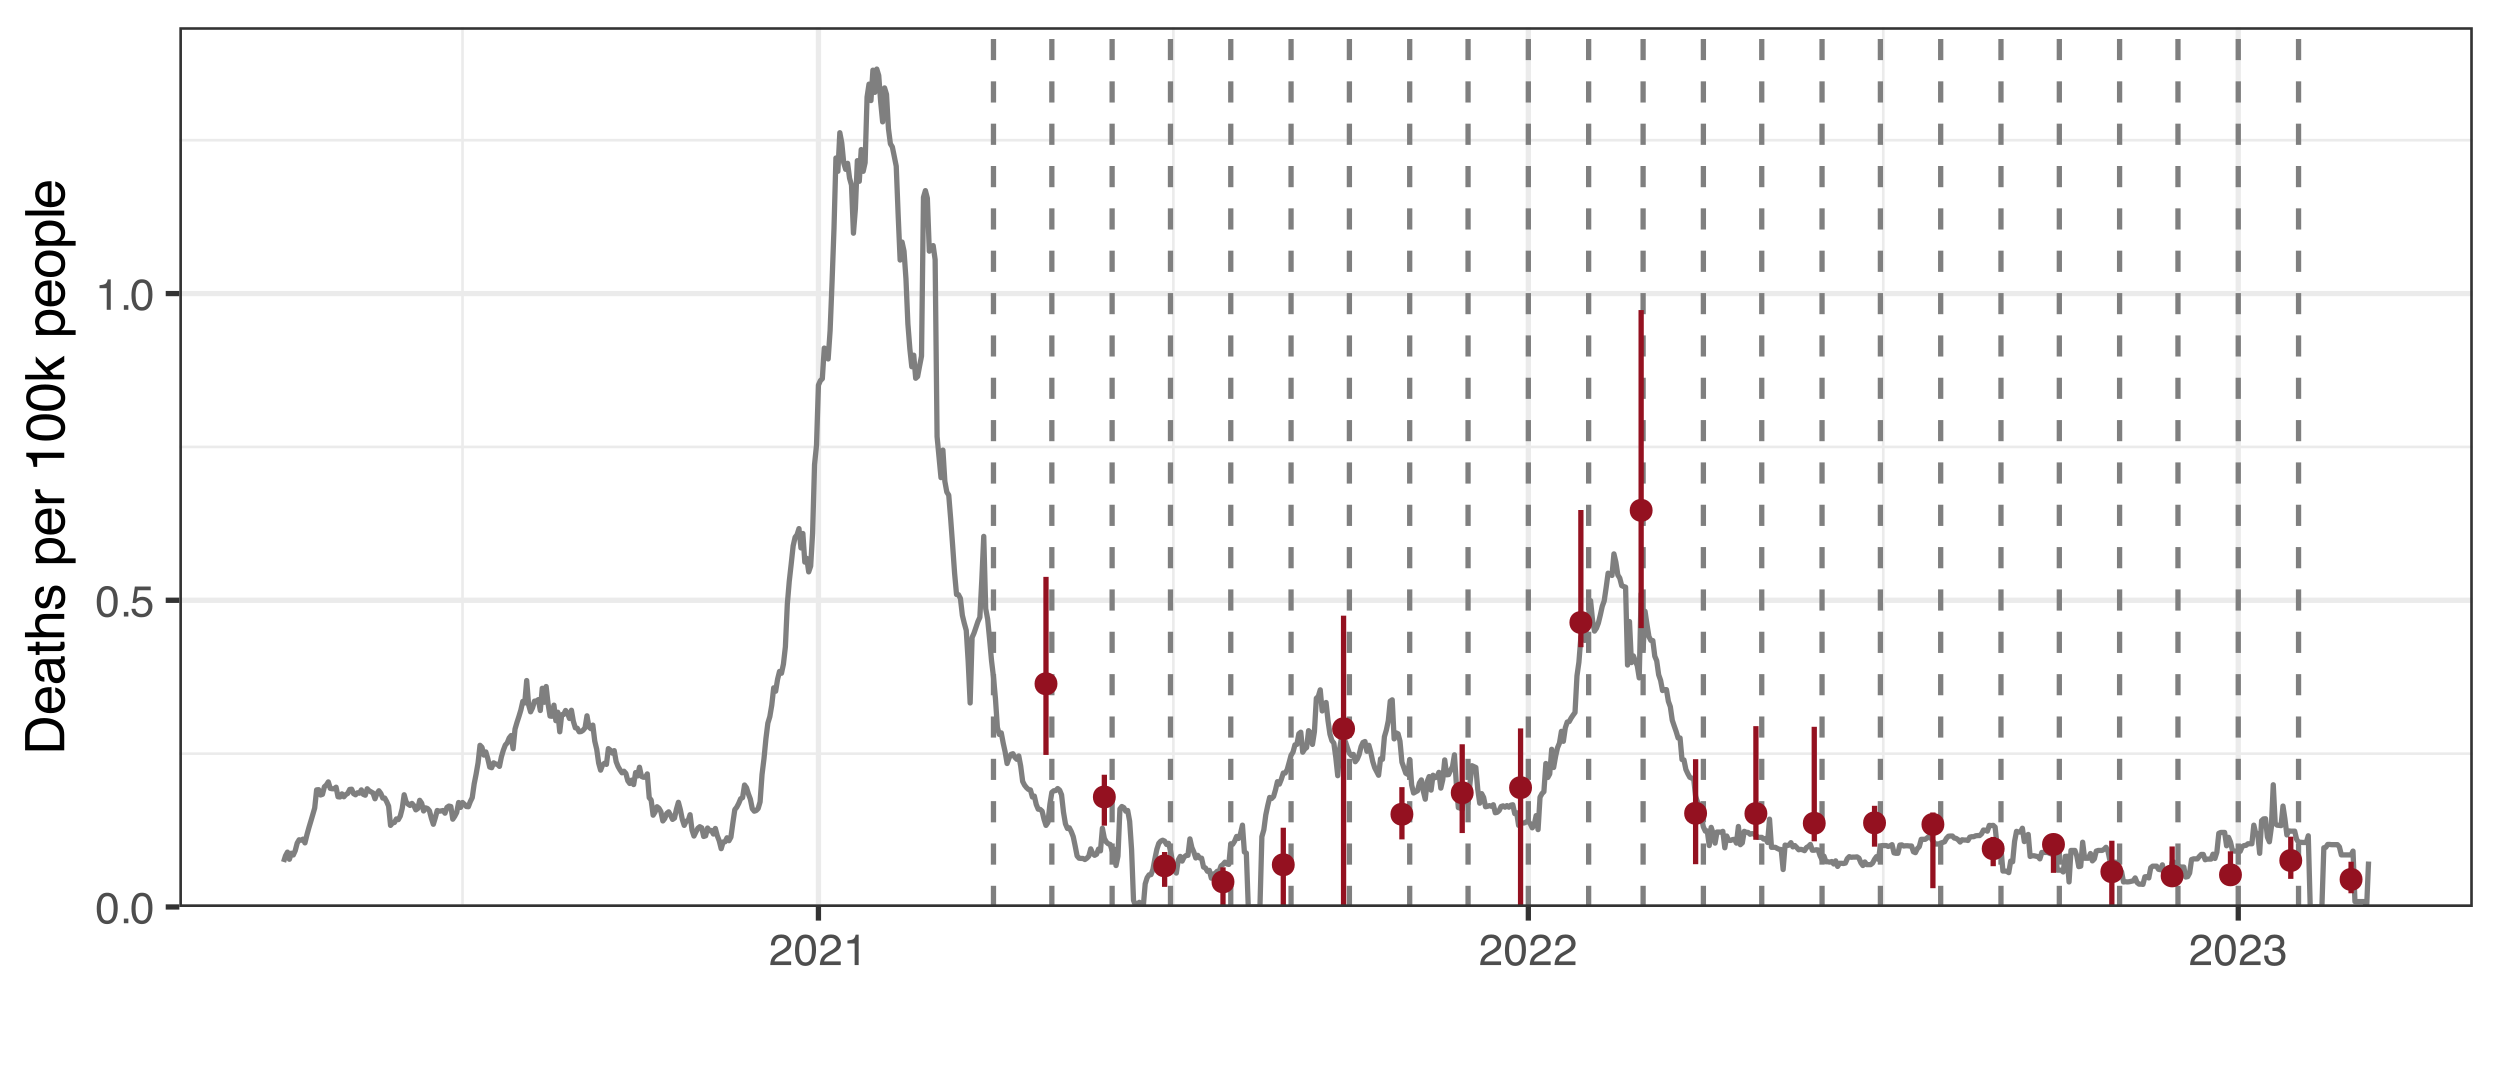 <?xml version="1.0" encoding="UTF-8"?>
<svg xmlns="http://www.w3.org/2000/svg" xmlns:xlink="http://www.w3.org/1999/xlink" width="504" height="216" viewBox="0 0 504 216">
<defs>
<g>
<g id="glyph-0-0">
<path d="M 0.281 0 L 0.281 -6.312 L 5.297 -6.312 L 5.297 0 Z M 4.5 -0.797 L 4.5 -5.516 L 1.078 -5.516 L 1.078 -0.797 Z M 4.5 -0.797 "/>
</g>
<g id="glyph-0-1">
<path d="M 2.375 -6.156 C 3.176 -6.156 3.754 -5.828 4.109 -5.172 C 4.379 -4.66 4.516 -3.961 4.516 -3.078 C 4.516 -2.242 4.391 -1.555 4.141 -1.016 C 3.785 -0.223 3.195 0.172 2.375 0.172 C 1.633 0.172 1.082 -0.148 0.719 -0.797 C 0.426 -1.328 0.281 -2.047 0.281 -2.953 C 0.281 -3.648 0.367 -4.25 0.547 -4.75 C 0.879 -5.688 1.488 -6.156 2.375 -6.156 Z M 2.375 -0.531 C 2.77 -0.531 3.086 -0.707 3.328 -1.062 C 3.566 -1.426 3.688 -2.086 3.688 -3.047 C 3.688 -3.754 3.598 -4.332 3.422 -4.781 C 3.254 -5.227 2.922 -5.453 2.422 -5.453 C 1.973 -5.453 1.641 -5.238 1.422 -4.812 C 1.211 -4.383 1.109 -3.754 1.109 -2.922 C 1.109 -2.297 1.176 -1.789 1.312 -1.406 C 1.52 -0.82 1.875 -0.531 2.375 -0.531 Z M 2.375 -0.531 "/>
</g>
<g id="glyph-0-2">
<path d="M 0.75 -0.938 L 1.656 -0.938 L 1.656 0 L 0.75 0 Z M 0.75 -0.938 "/>
</g>
<g id="glyph-0-3">
<path d="M 1.094 -1.562 C 1.133 -1.125 1.336 -0.82 1.703 -0.656 C 1.879 -0.57 2.094 -0.531 2.344 -0.531 C 2.801 -0.531 3.141 -0.676 3.359 -0.969 C 3.578 -1.258 3.688 -1.582 3.688 -1.938 C 3.688 -2.363 3.555 -2.691 3.297 -2.922 C 3.035 -3.16 2.719 -3.281 2.344 -3.281 C 2.082 -3.281 1.852 -3.227 1.656 -3.125 C 1.469 -3.02 1.305 -2.879 1.172 -2.703 L 0.5 -2.734 L 0.969 -6.047 L 4.172 -6.047 L 4.172 -5.297 L 1.562 -5.297 L 1.297 -3.594 C 1.43 -3.695 1.566 -3.773 1.703 -3.828 C 1.93 -3.93 2.195 -3.984 2.5 -3.984 C 3.062 -3.984 3.535 -3.801 3.922 -3.438 C 4.316 -3.07 4.516 -2.609 4.516 -2.047 C 4.516 -1.461 4.332 -0.945 3.969 -0.5 C 3.613 -0.062 3.047 0.156 2.266 0.156 C 1.754 0.156 1.305 0.016 0.922 -0.266 C 0.547 -0.547 0.332 -0.977 0.281 -1.562 Z M 1.094 -1.562 "/>
</g>
<g id="glyph-0-4">
<path d="M 0.844 -4.359 L 0.844 -4.953 C 1.395 -5.004 1.781 -5.094 2 -5.219 C 2.227 -5.344 2.395 -5.645 2.5 -6.125 L 3.109 -6.125 L 3.109 0 L 2.297 0 L 2.297 -4.359 Z M 0.844 -4.359 "/>
</g>
<g id="glyph-0-5">
<path d="M 0.281 0 C 0.301 -0.531 0.406 -0.988 0.594 -1.375 C 0.789 -1.77 1.164 -2.129 1.719 -2.453 L 2.547 -2.922 C 2.91 -3.141 3.164 -3.328 3.312 -3.484 C 3.551 -3.711 3.672 -3.984 3.672 -4.297 C 3.672 -4.648 3.562 -4.93 3.344 -5.141 C 3.133 -5.359 2.848 -5.469 2.484 -5.469 C 1.961 -5.469 1.598 -5.266 1.391 -4.859 C 1.285 -4.648 1.227 -4.352 1.219 -3.969 L 0.422 -3.969 C 0.43 -4.5 0.531 -4.938 0.719 -5.281 C 1.051 -5.875 1.645 -6.172 2.5 -6.172 C 3.195 -6.172 3.707 -5.977 4.031 -5.594 C 4.363 -5.219 4.531 -4.797 4.531 -4.328 C 4.531 -3.836 4.352 -3.414 4 -3.062 C 3.801 -2.863 3.441 -2.617 2.922 -2.328 L 2.344 -2 C 2.062 -1.844 1.836 -1.695 1.672 -1.562 C 1.391 -1.312 1.211 -1.035 1.141 -0.734 L 4.5 -0.734 L 4.5 0 Z M 0.281 0 "/>
</g>
<g id="glyph-0-6">
<path d="M 2.281 0.172 C 1.551 0.172 1.02 -0.023 0.688 -0.422 C 0.363 -0.828 0.203 -1.316 0.203 -1.891 L 1.016 -1.891 C 1.047 -1.492 1.117 -1.203 1.234 -1.016 C 1.441 -0.691 1.805 -0.531 2.328 -0.531 C 2.734 -0.531 3.055 -0.641 3.297 -0.859 C 3.547 -1.078 3.672 -1.359 3.672 -1.703 C 3.672 -2.129 3.539 -2.426 3.281 -2.594 C 3.031 -2.758 2.672 -2.844 2.203 -2.844 C 2.148 -2.844 2.098 -2.844 2.047 -2.844 C 1.992 -2.844 1.941 -2.844 1.891 -2.844 L 1.891 -3.516 C 1.973 -3.516 2.039 -3.508 2.094 -3.5 C 2.145 -3.5 2.203 -3.5 2.266 -3.5 C 2.555 -3.5 2.797 -3.547 2.984 -3.641 C 3.305 -3.797 3.469 -4.082 3.469 -4.5 C 3.469 -4.801 3.359 -5.035 3.141 -5.203 C 2.922 -5.367 2.672 -5.453 2.391 -5.453 C 1.867 -5.453 1.508 -5.281 1.312 -4.938 C 1.207 -4.75 1.145 -4.477 1.125 -4.125 L 0.359 -4.125 C 0.359 -4.582 0.453 -4.973 0.641 -5.297 C 0.953 -5.867 1.504 -6.156 2.297 -6.156 C 2.93 -6.156 3.422 -6.016 3.766 -5.734 C 4.109 -5.461 4.281 -5.062 4.281 -4.531 C 4.281 -4.145 4.176 -3.836 3.969 -3.609 C 3.844 -3.461 3.68 -3.348 3.484 -3.266 C 3.805 -3.172 4.055 -3 4.234 -2.75 C 4.422 -2.5 4.516 -2.191 4.516 -1.828 C 4.516 -1.234 4.316 -0.75 3.922 -0.375 C 3.535 -0.008 2.988 0.172 2.281 0.172 Z M 2.281 0.172 "/>
</g>
<g id="glyph-1-0">
<path d="M 0 -0.359 L -7.891 -0.359 L -7.891 -6.625 L 0 -6.625 Z M -0.984 -5.625 L -6.906 -5.625 L -6.906 -1.344 L -0.984 -1.344 Z M -0.984 -5.625 "/>
</g>
<g id="glyph-1-1">
<path d="M -0.906 -3.875 C -0.906 -4.227 -0.945 -4.523 -1.031 -4.766 C -1.164 -5.172 -1.43 -5.508 -1.828 -5.781 C -2.148 -5.988 -2.562 -6.141 -3.062 -6.234 C -3.352 -6.285 -3.629 -6.312 -3.891 -6.312 C -4.859 -6.312 -5.613 -6.117 -6.156 -5.734 C -6.695 -5.348 -6.969 -4.723 -6.969 -3.859 L -6.969 -1.953 L -0.906 -1.953 Z M -7.891 -0.891 L -7.891 -4.078 C -7.891 -5.16 -7.504 -6.004 -6.734 -6.609 C -6.035 -7.141 -5.145 -7.406 -4.062 -7.406 C -3.227 -7.406 -2.473 -7.25 -1.797 -6.938 C -0.598 -6.383 0 -5.43 0 -4.078 L 0 -0.891 Z M -7.891 -0.891 "/>
</g>
<g id="glyph-1-2">
<path d="M -5.875 -3.109 C -5.875 -3.516 -5.781 -3.906 -5.594 -4.281 C -5.406 -4.664 -5.156 -4.961 -4.844 -5.172 C -4.562 -5.359 -4.223 -5.484 -3.828 -5.547 C -3.566 -5.609 -3.145 -5.641 -2.562 -5.641 L -2.562 -1.422 C -1.977 -1.441 -1.508 -1.578 -1.156 -1.828 C -0.812 -2.086 -0.641 -2.488 -0.641 -3.031 C -0.641 -3.539 -0.805 -3.945 -1.141 -4.25 C -1.328 -4.414 -1.551 -4.535 -1.812 -4.609 L -1.812 -5.562 C -1.594 -5.531 -1.352 -5.441 -1.094 -5.297 C -0.832 -5.16 -0.625 -5.004 -0.469 -4.828 C -0.176 -4.535 0.02 -4.176 0.125 -3.75 C 0.176 -3.508 0.203 -3.242 0.203 -2.953 C 0.203 -2.234 -0.055 -1.625 -0.578 -1.125 C -1.098 -0.633 -1.828 -0.391 -2.766 -0.391 C -3.691 -0.391 -4.441 -0.641 -5.016 -1.141 C -5.586 -1.641 -5.875 -2.297 -5.875 -3.109 Z M -3.328 -4.641 C -3.754 -4.609 -4.094 -4.52 -4.344 -4.375 C -4.801 -4.102 -5.031 -3.66 -5.031 -3.047 C -5.031 -2.598 -4.867 -2.223 -4.547 -1.922 C -4.234 -1.629 -3.828 -1.473 -3.328 -1.453 Z M -5.891 -3.016 Z M -5.891 -3.016 "/>
</g>
<g id="glyph-1-3">
<path d="M -1.531 -1.453 C -1.25 -1.453 -1.023 -1.551 -0.859 -1.75 C -0.703 -1.957 -0.625 -2.203 -0.625 -2.484 C -0.625 -2.816 -0.703 -3.145 -0.859 -3.469 C -1.117 -4.008 -1.551 -4.281 -2.156 -4.281 L -2.922 -4.281 C -2.848 -4.156 -2.785 -4 -2.734 -3.812 C -2.691 -3.633 -2.656 -3.453 -2.625 -3.266 L -2.562 -2.688 C -2.508 -2.332 -2.438 -2.066 -2.344 -1.891 C -2.164 -1.598 -1.895 -1.453 -1.531 -1.453 Z M -3.484 -3.797 C -3.516 -4.016 -3.609 -4.16 -3.766 -4.234 C -3.848 -4.273 -3.973 -4.297 -4.141 -4.297 C -4.461 -4.297 -4.695 -4.176 -4.844 -3.938 C -5 -3.707 -5.078 -3.375 -5.078 -2.938 C -5.078 -2.438 -4.941 -2.082 -4.672 -1.875 C -4.516 -1.75 -4.289 -1.672 -4 -1.641 L -4 -0.734 C -4.707 -0.754 -5.195 -0.984 -5.469 -1.422 C -5.75 -1.867 -5.891 -2.383 -5.891 -2.969 C -5.891 -3.645 -5.758 -4.191 -5.5 -4.609 C -5.25 -5.035 -4.848 -5.25 -4.297 -5.25 L -0.984 -5.25 C -0.891 -5.25 -0.812 -5.266 -0.75 -5.297 C -0.688 -5.336 -0.656 -5.426 -0.656 -5.562 C -0.656 -5.602 -0.656 -5.648 -0.656 -5.703 C -0.664 -5.766 -0.676 -5.82 -0.688 -5.875 L 0.031 -5.875 C 0.07 -5.727 0.098 -5.613 0.109 -5.531 C 0.117 -5.457 0.125 -5.352 0.125 -5.219 C 0.125 -4.883 0.004 -4.641 -0.234 -4.484 C -0.359 -4.41 -0.535 -4.359 -0.766 -4.328 C -0.504 -4.129 -0.281 -3.844 -0.094 -3.469 C 0.094 -3.102 0.188 -2.695 0.188 -2.25 C 0.188 -1.719 0.023 -1.281 -0.297 -0.938 C -0.617 -0.602 -1.023 -0.438 -1.516 -0.438 C -2.047 -0.438 -2.457 -0.602 -2.75 -0.938 C -3.039 -1.27 -3.223 -1.707 -3.297 -2.25 Z M -5.891 -2.984 Z M -5.891 -2.984 "/>
</g>
<g id="glyph-1-4">
<path d="M -7.359 -0.906 L -7.359 -1.875 L -5.75 -1.875 L -5.75 -2.797 L -4.969 -2.797 L -4.969 -1.875 L -1.203 -1.875 C -1.004 -1.875 -0.875 -1.941 -0.812 -2.078 C -0.77 -2.16 -0.75 -2.285 -0.75 -2.453 C -0.75 -2.504 -0.75 -2.555 -0.75 -2.609 C -0.75 -2.66 -0.754 -2.723 -0.766 -2.797 L 0 -2.797 C 0.031 -2.68 0.051 -2.562 0.062 -2.438 C 0.082 -2.32 0.094 -2.195 0.094 -2.062 C 0.094 -1.613 -0.02 -1.305 -0.25 -1.141 C -0.488 -0.984 -0.789 -0.906 -1.156 -0.906 L -4.969 -0.906 L -4.969 -0.125 L -5.75 -0.125 L -5.75 -0.906 Z M -7.359 -0.906 "/>
</g>
<g id="glyph-1-5">
<path d="M -7.922 -0.703 L -7.922 -1.672 L -4.969 -1.672 C -5.258 -1.898 -5.469 -2.109 -5.594 -2.297 C -5.789 -2.609 -5.891 -2.992 -5.891 -3.453 C -5.891 -4.285 -5.598 -4.852 -5.016 -5.156 C -4.691 -5.312 -4.25 -5.391 -3.688 -5.391 L 0 -5.391 L 0 -4.406 L -3.625 -4.406 C -4.051 -4.406 -4.363 -4.352 -4.562 -4.25 C -4.875 -4.07 -5.031 -3.738 -5.031 -3.25 C -5.031 -2.852 -4.891 -2.488 -4.609 -2.156 C -4.336 -1.832 -3.816 -1.672 -3.047 -1.672 L 0 -1.672 L 0 -0.703 Z M -7.922 -0.703 "/>
</g>
<g id="glyph-1-6">
<path d="M -1.812 -1.281 C -1.488 -1.312 -1.238 -1.395 -1.062 -1.531 C -0.75 -1.77 -0.594 -2.191 -0.594 -2.797 C -0.594 -3.148 -0.672 -3.461 -0.828 -3.734 C -0.984 -4.004 -1.223 -4.141 -1.547 -4.141 C -1.797 -4.141 -1.984 -4.031 -2.109 -3.812 C -2.191 -3.676 -2.285 -3.398 -2.391 -2.984 L -2.578 -2.219 C -2.703 -1.727 -2.836 -1.367 -2.984 -1.141 C -3.254 -0.723 -3.617 -0.516 -4.078 -0.516 C -4.617 -0.516 -5.055 -0.707 -5.391 -1.094 C -5.734 -1.488 -5.906 -2.02 -5.906 -2.688 C -5.906 -3.551 -5.648 -4.176 -5.141 -4.562 C -4.816 -4.801 -4.469 -4.914 -4.094 -4.906 L -4.094 -4 C -4.312 -3.977 -4.508 -3.898 -4.688 -3.766 C -4.945 -3.547 -5.078 -3.16 -5.078 -2.609 C -5.078 -2.242 -5.004 -1.969 -4.859 -1.781 C -4.723 -1.594 -4.539 -1.5 -4.312 -1.5 C -4.062 -1.5 -3.863 -1.625 -3.719 -1.875 C -3.625 -2.008 -3.539 -2.219 -3.469 -2.5 L -3.312 -3.141 C -3.145 -3.836 -2.984 -4.301 -2.828 -4.531 C -2.578 -4.914 -2.191 -5.109 -1.672 -5.109 C -1.148 -5.109 -0.703 -4.91 -0.328 -4.516 C 0.035 -4.129 0.219 -3.539 0.219 -2.75 C 0.219 -1.895 0.023 -1.285 -0.359 -0.922 C -0.754 -0.566 -1.238 -0.379 -1.812 -0.359 Z M -5.891 -2.719 Z M -5.891 -2.719 "/>
</g>
<g id="glyph-1-7">
</g>
<g id="glyph-1-8">
<path d="M -0.656 -3.141 C -0.656 -3.586 -0.844 -3.957 -1.219 -4.25 C -1.594 -4.551 -2.156 -4.703 -2.906 -4.703 C -3.363 -4.703 -3.758 -4.641 -4.094 -4.516 C -4.727 -4.266 -5.047 -3.805 -5.047 -3.141 C -5.047 -2.461 -4.711 -2.004 -4.047 -1.766 C -3.68 -1.629 -3.223 -1.562 -2.672 -1.562 C -2.234 -1.562 -1.859 -1.629 -1.547 -1.766 C -0.953 -2.016 -0.656 -2.473 -0.656 -3.141 Z M -5.719 -0.641 L -5.719 -1.578 L -4.969 -1.578 C -5.227 -1.766 -5.426 -1.973 -5.562 -2.203 C -5.781 -2.535 -5.891 -2.922 -5.891 -3.359 C -5.891 -4.004 -5.641 -4.555 -5.141 -5.016 C -4.641 -5.473 -3.926 -5.703 -3 -5.703 C -1.75 -5.703 -0.852 -5.375 -0.312 -4.719 C 0.02 -4.301 0.188 -3.816 0.188 -3.266 C 0.188 -2.828 0.094 -2.461 -0.094 -2.172 C -0.195 -2.004 -0.379 -1.812 -0.641 -1.594 L 2.297 -1.594 L 2.297 -0.641 Z M -5.719 -0.641 "/>
</g>
<g id="glyph-1-9">
<path d="M -5.75 -0.734 L -5.75 -1.656 L -4.766 -1.656 C -4.953 -1.727 -5.18 -1.91 -5.453 -2.203 C -5.734 -2.492 -5.875 -2.832 -5.875 -3.219 C -5.875 -3.238 -5.875 -3.27 -5.875 -3.312 C -5.875 -3.352 -5.867 -3.426 -5.859 -3.531 L -4.828 -3.531 C -4.836 -3.477 -4.844 -3.426 -4.844 -3.375 C -4.852 -3.32 -4.859 -3.27 -4.859 -3.219 C -4.859 -2.727 -4.703 -2.352 -4.391 -2.094 C -4.078 -1.832 -3.719 -1.703 -3.312 -1.703 L 0 -1.703 L 0 -0.734 Z M -5.75 -0.734 "/>
</g>
<g id="glyph-1-10">
<path d="M -5.453 -1.047 L -6.188 -1.047 C -6.258 -1.742 -6.375 -2.227 -6.531 -2.5 C -6.688 -2.781 -7.062 -2.988 -7.656 -3.125 L -7.656 -3.891 L 0 -3.891 L 0 -2.859 L -5.453 -2.859 Z M -5.453 -1.047 "/>
</g>
<g id="glyph-1-11">
<path d="M -7.688 -2.969 C -7.688 -3.969 -7.281 -4.691 -6.469 -5.141 C -5.832 -5.484 -4.961 -5.656 -3.859 -5.656 C -2.805 -5.656 -1.941 -5.5 -1.266 -5.188 C -0.285 -4.727 0.203 -3.988 0.203 -2.969 C 0.203 -2.039 -0.195 -1.352 -1 -0.906 C -1.664 -0.531 -2.562 -0.344 -3.688 -0.344 C -4.562 -0.344 -5.312 -0.457 -5.938 -0.688 C -7.102 -1.102 -7.688 -1.863 -7.688 -2.969 Z M -0.672 -2.969 C -0.672 -3.469 -0.891 -3.863 -1.328 -4.156 C -1.773 -4.457 -2.602 -4.609 -3.812 -4.609 C -4.688 -4.609 -5.406 -4.5 -5.969 -4.281 C -6.539 -4.07 -6.828 -3.656 -6.828 -3.031 C -6.828 -2.469 -6.555 -2.051 -6.016 -1.781 C -5.484 -1.52 -4.695 -1.391 -3.656 -1.391 C -2.863 -1.391 -2.234 -1.473 -1.766 -1.641 C -1.035 -1.898 -0.672 -2.344 -0.672 -2.969 Z M -0.672 -2.969 "/>
</g>
<g id="glyph-1-12">
<path d="M -7.891 -0.688 L -7.891 -1.609 L -3.312 -1.609 L -5.75 -4.094 L -5.75 -5.328 L -3.594 -3.125 L 0 -5.453 L 0 -4.219 L -2.906 -2.422 L -2.156 -1.609 L 0 -1.609 L 0 -0.688 Z M -7.891 -0.688 "/>
</g>
<g id="glyph-1-13">
<path d="M -0.625 -2.984 C -0.625 -3.629 -0.863 -4.07 -1.344 -4.312 C -1.832 -4.551 -2.375 -4.672 -2.969 -4.672 C -3.508 -4.672 -3.945 -4.582 -4.281 -4.406 C -4.812 -4.133 -5.078 -3.664 -5.078 -3 C -5.078 -2.406 -4.848 -1.973 -4.391 -1.703 C -3.941 -1.441 -3.398 -1.312 -2.766 -1.312 C -2.148 -1.312 -1.641 -1.441 -1.234 -1.703 C -0.828 -1.973 -0.625 -2.398 -0.625 -2.984 Z M -5.922 -3.031 C -5.922 -3.77 -5.672 -4.395 -5.172 -4.906 C -4.68 -5.414 -3.957 -5.672 -3 -5.672 C -2.07 -5.672 -1.305 -5.445 -0.703 -5 C -0.098 -4.551 0.203 -3.852 0.203 -2.906 C 0.203 -2.113 -0.062 -1.484 -0.594 -1.016 C -1.125 -0.547 -1.844 -0.312 -2.75 -0.312 C -3.719 -0.312 -4.488 -0.555 -5.062 -1.047 C -5.633 -1.535 -5.922 -2.195 -5.922 -3.031 Z M -5.891 -3 Z M -5.891 -3 "/>
</g>
<g id="glyph-1-14">
<path d="M -7.891 -0.734 L -7.891 -1.703 L 0 -1.703 L 0 -0.734 Z M -7.891 -0.734 "/>
</g>
</g>
<clipPath id="clip-0">
<path clip-rule="nonzero" d="M 36.152 5.48 L 498.523 5.48 L 498.523 182.852 L 36.152 182.852 Z M 36.152 5.48 "/>
</clipPath>
<clipPath id="clip-1">
<path clip-rule="nonzero" d="M 36.152 151 L 498.523 151 L 498.523 153 L 36.152 153 Z M 36.152 151 "/>
</clipPath>
<clipPath id="clip-2">
<path clip-rule="nonzero" d="M 36.152 89 L 498.523 89 L 498.523 91 L 36.152 91 Z M 36.152 89 "/>
</clipPath>
<clipPath id="clip-3">
<path clip-rule="nonzero" d="M 36.152 28 L 498.523 28 L 498.523 29 L 36.152 29 Z M 36.152 28 "/>
</clipPath>
<clipPath id="clip-4">
<path clip-rule="nonzero" d="M 92 5.48 L 94 5.48 L 94 182.852 L 92 182.852 Z M 92 5.48 "/>
</clipPath>
<clipPath id="clip-5">
<path clip-rule="nonzero" d="M 236 5.48 L 237 5.48 L 237 182.852 L 236 182.852 Z M 236 5.48 "/>
</clipPath>
<clipPath id="clip-6">
<path clip-rule="nonzero" d="M 379 5.48 L 380 5.48 L 380 182.852 L 379 182.852 Z M 379 5.48 "/>
</clipPath>
<clipPath id="clip-7">
<path clip-rule="nonzero" d="M 36.152 182 L 498.523 182 L 498.523 182.852 L 36.152 182.852 Z M 36.152 182 "/>
</clipPath>
<clipPath id="clip-8">
<path clip-rule="nonzero" d="M 36.152 120 L 498.523 120 L 498.523 122 L 36.152 122 Z M 36.152 120 "/>
</clipPath>
<clipPath id="clip-9">
<path clip-rule="nonzero" d="M 36.152 58 L 498.523 58 L 498.523 60 L 36.152 60 Z M 36.152 58 "/>
</clipPath>
<clipPath id="clip-10">
<path clip-rule="nonzero" d="M 164 5.48 L 166 5.48 L 166 182.852 L 164 182.852 Z M 164 5.48 "/>
</clipPath>
<clipPath id="clip-11">
<path clip-rule="nonzero" d="M 307 5.48 L 309 5.48 L 309 182.852 L 307 182.852 Z M 307 5.48 "/>
</clipPath>
<clipPath id="clip-12">
<path clip-rule="nonzero" d="M 450 5.48 L 452 5.48 L 452 182.852 L 450 182.852 Z M 450 5.48 "/>
</clipPath>
<clipPath id="clip-13">
<path clip-rule="nonzero" d="M 199 5.48 L 201 5.48 L 201 182.852 L 199 182.852 Z M 199 5.48 "/>
</clipPath>
<clipPath id="clip-14">
<path clip-rule="nonzero" d="M 211 5.48 L 213 5.48 L 213 182.852 L 211 182.852 Z M 211 5.48 "/>
</clipPath>
<clipPath id="clip-15">
<path clip-rule="nonzero" d="M 223 5.48 L 225 5.48 L 225 182.852 L 223 182.852 Z M 223 5.48 "/>
</clipPath>
<clipPath id="clip-16">
<path clip-rule="nonzero" d="M 235 5.48 L 237 5.48 L 237 182.852 L 235 182.852 Z M 235 5.48 "/>
</clipPath>
<clipPath id="clip-17">
<path clip-rule="nonzero" d="M 247 5.48 L 249 5.48 L 249 182.852 L 247 182.852 Z M 247 5.48 "/>
</clipPath>
<clipPath id="clip-18">
<path clip-rule="nonzero" d="M 259 5.48 L 261 5.48 L 261 182.852 L 259 182.852 Z M 259 5.48 "/>
</clipPath>
<clipPath id="clip-19">
<path clip-rule="nonzero" d="M 271 5.48 L 273 5.48 L 273 182.852 L 271 182.852 Z M 271 5.48 "/>
</clipPath>
<clipPath id="clip-20">
<path clip-rule="nonzero" d="M 283 5.48 L 285 5.48 L 285 182.852 L 283 182.852 Z M 283 5.48 "/>
</clipPath>
<clipPath id="clip-21">
<path clip-rule="nonzero" d="M 295 5.48 L 297 5.48 L 297 182.852 L 295 182.852 Z M 295 5.48 "/>
</clipPath>
<clipPath id="clip-22">
<path clip-rule="nonzero" d="M 307 5.48 L 309 5.48 L 309 182.852 L 307 182.852 Z M 307 5.48 "/>
</clipPath>
<clipPath id="clip-23">
<path clip-rule="nonzero" d="M 319 5.48 L 321 5.48 L 321 182.852 L 319 182.852 Z M 319 5.48 "/>
</clipPath>
<clipPath id="clip-24">
<path clip-rule="nonzero" d="M 330 5.48 L 332 5.48 L 332 182.852 L 330 182.852 Z M 330 5.48 "/>
</clipPath>
<clipPath id="clip-25">
<path clip-rule="nonzero" d="M 342 5.48 L 344 5.48 L 344 182.852 L 342 182.852 Z M 342 5.48 "/>
</clipPath>
<clipPath id="clip-26">
<path clip-rule="nonzero" d="M 354 5.48 L 356 5.48 L 356 182.852 L 354 182.852 Z M 354 5.48 "/>
</clipPath>
<clipPath id="clip-27">
<path clip-rule="nonzero" d="M 366 5.48 L 368 5.48 L 368 182.852 L 366 182.852 Z M 366 5.48 "/>
</clipPath>
<clipPath id="clip-28">
<path clip-rule="nonzero" d="M 378 5.48 L 380 5.48 L 380 182.852 L 378 182.852 Z M 378 5.48 "/>
</clipPath>
<clipPath id="clip-29">
<path clip-rule="nonzero" d="M 390 5.48 L 392 5.48 L 392 182.852 L 390 182.852 Z M 390 5.48 "/>
</clipPath>
<clipPath id="clip-30">
<path clip-rule="nonzero" d="M 402 5.48 L 404 5.48 L 404 182.852 L 402 182.852 Z M 402 5.48 "/>
</clipPath>
<clipPath id="clip-31">
<path clip-rule="nonzero" d="M 414 5.48 L 416 5.48 L 416 182.852 L 414 182.852 Z M 414 5.48 "/>
</clipPath>
<clipPath id="clip-32">
<path clip-rule="nonzero" d="M 426 5.48 L 428 5.48 L 428 182.852 L 426 182.852 Z M 426 5.48 "/>
</clipPath>
<clipPath id="clip-33">
<path clip-rule="nonzero" d="M 438 5.48 L 440 5.48 L 440 182.852 L 438 182.852 Z M 438 5.48 "/>
</clipPath>
<clipPath id="clip-34">
<path clip-rule="nonzero" d="M 450 5.48 L 452 5.48 L 452 182.852 L 450 182.852 Z M 450 5.48 "/>
</clipPath>
<clipPath id="clip-35">
<path clip-rule="nonzero" d="M 462 5.48 L 464 5.48 L 464 182.852 L 462 182.852 Z M 462 5.48 "/>
</clipPath>
<clipPath id="clip-36">
<path clip-rule="nonzero" d="M 56 13 L 479 13 L 479 182.852 L 56 182.852 Z M 56 13 "/>
</clipPath>
<clipPath id="clip-37">
<path clip-rule="nonzero" d="M 246 174 L 248 174 L 248 182.852 L 246 182.852 Z M 246 174 "/>
</clipPath>
<clipPath id="clip-38">
<path clip-rule="nonzero" d="M 258 166 L 260 166 L 260 182.852 L 258 182.852 Z M 258 166 "/>
</clipPath>
<clipPath id="clip-39">
<path clip-rule="nonzero" d="M 270 123 L 272 123 L 272 182.852 L 270 182.852 Z M 270 123 "/>
</clipPath>
<clipPath id="clip-40">
<path clip-rule="nonzero" d="M 306 146 L 308 146 L 308 182.852 L 306 182.852 Z M 306 146 "/>
</clipPath>
<clipPath id="clip-41">
<path clip-rule="nonzero" d="M 425 168 L 427 168 L 427 182.852 L 425 182.852 Z M 425 168 "/>
</clipPath>
<clipPath id="clip-42">
<path clip-rule="nonzero" d="M 36.152 5.48 L 498.523 5.48 L 498.523 182.852 L 36.152 182.852 Z M 36.152 5.48 "/>
</clipPath>
</defs>
<rect x="-50.4" y="-21.6" width="604.8" height="259.2" fill="rgb(100%, 100%, 100%)" fill-opacity="1"/>
<rect x="-50.4" y="-21.6" width="604.8" height="259.2" fill="rgb(100%, 100%, 100%)" fill-opacity="1"/>
<path fill="none" stroke-width="1.067" stroke-linecap="round" stroke-linejoin="round" stroke="rgb(100%, 100%, 100%)" stroke-opacity="1" stroke-miterlimit="10" d="M 0 216 L 504 216 L 504 0 L 0 0 Z M 0 216 "/>
<g clip-path="url(#clip-0)">
<path fill-rule="nonzero" fill="rgb(100%, 100%, 100%)" fill-opacity="1" d="M 36.152 182.848 L 498.523 182.848 L 498.523 5.477 L 36.152 5.477 Z M 36.152 182.848 "/>
</g>
<g clip-path="url(#clip-1)">
<path fill="none" stroke-width="0.533" stroke-linecap="butt" stroke-linejoin="round" stroke="rgb(92.157%, 92.157%, 92.157%)" stroke-opacity="1" stroke-miterlimit="10" d="M 36.152 151.934 L 498.52 151.934 "/>
</g>
<g clip-path="url(#clip-2)">
<path fill="none" stroke-width="0.533" stroke-linecap="butt" stroke-linejoin="round" stroke="rgb(92.157%, 92.157%, 92.157%)" stroke-opacity="1" stroke-miterlimit="10" d="M 36.152 90.098 L 498.52 90.098 "/>
</g>
<g clip-path="url(#clip-3)">
<path fill="none" stroke-width="0.533" stroke-linecap="butt" stroke-linejoin="round" stroke="rgb(92.157%, 92.157%, 92.157%)" stroke-opacity="1" stroke-miterlimit="10" d="M 36.152 28.266 L 498.52 28.266 "/>
</g>
<g clip-path="url(#clip-4)">
<path fill="none" stroke-width="0.533" stroke-linecap="butt" stroke-linejoin="round" stroke="rgb(92.157%, 92.157%, 92.157%)" stroke-opacity="1" stroke-miterlimit="10" d="M 93.242 182.848 L 93.242 5.48 "/>
</g>
<g clip-path="url(#clip-5)">
<path fill="none" stroke-width="0.533" stroke-linecap="butt" stroke-linejoin="round" stroke="rgb(92.157%, 92.157%, 92.157%)" stroke-opacity="1" stroke-miterlimit="10" d="M 236.555 182.848 L 236.555 5.48 "/>
</g>
<g clip-path="url(#clip-6)">
<path fill="none" stroke-width="0.533" stroke-linecap="butt" stroke-linejoin="round" stroke="rgb(92.157%, 92.157%, 92.157%)" stroke-opacity="1" stroke-miterlimit="10" d="M 379.672 182.848 L 379.672 5.48 "/>
</g>
<g clip-path="url(#clip-7)">
<path fill="none" stroke-width="1.067" stroke-linecap="butt" stroke-linejoin="round" stroke="rgb(92.157%, 92.157%, 92.157%)" stroke-opacity="1" stroke-miterlimit="10" d="M 36.152 182.848 L 498.52 182.848 "/>
</g>
<g clip-path="url(#clip-8)">
<path fill="none" stroke-width="1.067" stroke-linecap="butt" stroke-linejoin="round" stroke="rgb(92.157%, 92.157%, 92.157%)" stroke-opacity="1" stroke-miterlimit="10" d="M 36.152 121.016 L 498.52 121.016 "/>
</g>
<g clip-path="url(#clip-9)">
<path fill="none" stroke-width="1.067" stroke-linecap="butt" stroke-linejoin="round" stroke="rgb(92.157%, 92.157%, 92.157%)" stroke-opacity="1" stroke-miterlimit="10" d="M 36.152 59.18 L 498.52 59.18 "/>
</g>
<g clip-path="url(#clip-10)">
<path fill="none" stroke-width="1.067" stroke-linecap="butt" stroke-linejoin="round" stroke="rgb(92.157%, 92.157%, 92.157%)" stroke-opacity="1" stroke-miterlimit="10" d="M 164.996 182.848 L 164.996 5.48 "/>
</g>
<g clip-path="url(#clip-11)">
<path fill="none" stroke-width="1.067" stroke-linecap="butt" stroke-linejoin="round" stroke="rgb(92.157%, 92.157%, 92.157%)" stroke-opacity="1" stroke-miterlimit="10" d="M 308.113 182.848 L 308.113 5.48 "/>
</g>
<g clip-path="url(#clip-12)">
<path fill="none" stroke-width="1.067" stroke-linecap="butt" stroke-linejoin="round" stroke="rgb(92.157%, 92.157%, 92.157%)" stroke-opacity="1" stroke-miterlimit="10" d="M 451.234 182.848 L 451.234 5.48 "/>
</g>
<g clip-path="url(#clip-13)">
<path fill="none" stroke-width="1.067" stroke-linecap="butt" stroke-linejoin="round" stroke="rgb(49.804%, 49.804%, 49.804%)" stroke-opacity="1" stroke-dasharray="4.268 4.268" stroke-miterlimit="10" d="M 200.285 182.848 L 200.285 5.48 "/>
</g>
<g clip-path="url(#clip-14)">
<path fill="none" stroke-width="1.067" stroke-linecap="butt" stroke-linejoin="round" stroke="rgb(49.804%, 49.804%, 49.804%)" stroke-opacity="1" stroke-dasharray="4.268 4.268" stroke-miterlimit="10" d="M 212.051 182.848 L 212.051 5.48 "/>
</g>
<g clip-path="url(#clip-15)">
<path fill="none" stroke-width="1.067" stroke-linecap="butt" stroke-linejoin="round" stroke="rgb(49.804%, 49.804%, 49.804%)" stroke-opacity="1" stroke-dasharray="4.268 4.268" stroke-miterlimit="10" d="M 224.203 182.848 L 224.203 5.48 "/>
</g>
<g clip-path="url(#clip-16)">
<path fill="none" stroke-width="1.067" stroke-linecap="butt" stroke-linejoin="round" stroke="rgb(49.804%, 49.804%, 49.804%)" stroke-opacity="1" stroke-dasharray="4.268 4.268" stroke-miterlimit="10" d="M 235.969 182.848 L 235.969 5.48 "/>
</g>
<g clip-path="url(#clip-17)">
<path fill="none" stroke-width="1.067" stroke-linecap="butt" stroke-linejoin="round" stroke="rgb(49.804%, 49.804%, 49.804%)" stroke-opacity="1" stroke-dasharray="4.268 4.268" stroke-miterlimit="10" d="M 248.121 182.848 L 248.121 5.48 "/>
</g>
<g clip-path="url(#clip-18)">
<path fill="none" stroke-width="1.067" stroke-linecap="butt" stroke-linejoin="round" stroke="rgb(49.804%, 49.804%, 49.804%)" stroke-opacity="1" stroke-dasharray="4.268 4.268" stroke-miterlimit="10" d="M 260.277 182.848 L 260.277 5.48 "/>
</g>
<g clip-path="url(#clip-19)">
<path fill="none" stroke-width="1.067" stroke-linecap="butt" stroke-linejoin="round" stroke="rgb(49.804%, 49.804%, 49.804%)" stroke-opacity="1" stroke-dasharray="4.268 4.268" stroke-miterlimit="10" d="M 272.039 182.848 L 272.039 5.48 "/>
</g>
<g clip-path="url(#clip-20)">
<path fill="none" stroke-width="1.067" stroke-linecap="butt" stroke-linejoin="round" stroke="rgb(49.804%, 49.804%, 49.804%)" stroke-opacity="1" stroke-dasharray="4.268 4.268" stroke-miterlimit="10" d="M 284.195 182.848 L 284.195 5.48 "/>
</g>
<g clip-path="url(#clip-21)">
<path fill="none" stroke-width="1.067" stroke-linecap="butt" stroke-linejoin="round" stroke="rgb(49.804%, 49.804%, 49.804%)" stroke-opacity="1" stroke-dasharray="4.268 4.268" stroke-miterlimit="10" d="M 295.961 182.848 L 295.961 5.48 "/>
</g>
<g clip-path="url(#clip-22)">
<path fill="none" stroke-width="1.067" stroke-linecap="butt" stroke-linejoin="round" stroke="rgb(49.804%, 49.804%, 49.804%)" stroke-opacity="1" stroke-dasharray="4.268 4.268" stroke-miterlimit="10" d="M 308.113 182.848 L 308.113 5.48 "/>
</g>
<g clip-path="url(#clip-23)">
<path fill="none" stroke-width="1.067" stroke-linecap="butt" stroke-linejoin="round" stroke="rgb(49.804%, 49.804%, 49.804%)" stroke-opacity="1" stroke-dasharray="4.268 4.268" stroke-miterlimit="10" d="M 320.27 182.848 L 320.27 5.48 "/>
</g>
<g clip-path="url(#clip-24)">
<path fill="none" stroke-width="1.067" stroke-linecap="butt" stroke-linejoin="round" stroke="rgb(49.804%, 49.804%, 49.804%)" stroke-opacity="1" stroke-dasharray="4.268 4.268" stroke-miterlimit="10" d="M 331.25 182.848 L 331.25 5.48 "/>
</g>
<g clip-path="url(#clip-25)">
<path fill="none" stroke-width="1.067" stroke-linecap="butt" stroke-linejoin="round" stroke="rgb(49.804%, 49.804%, 49.804%)" stroke-opacity="1" stroke-dasharray="4.268 4.268" stroke-miterlimit="10" d="M 343.402 182.848 L 343.402 5.48 "/>
</g>
<g clip-path="url(#clip-26)">
<path fill="none" stroke-width="1.067" stroke-linecap="butt" stroke-linejoin="round" stroke="rgb(49.804%, 49.804%, 49.804%)" stroke-opacity="1" stroke-dasharray="4.268 4.268" stroke-miterlimit="10" d="M 355.168 182.848 L 355.168 5.48 "/>
</g>
<g clip-path="url(#clip-27)">
<path fill="none" stroke-width="1.067" stroke-linecap="butt" stroke-linejoin="round" stroke="rgb(49.804%, 49.804%, 49.804%)" stroke-opacity="1" stroke-dasharray="4.268 4.268" stroke-miterlimit="10" d="M 367.324 182.848 L 367.324 5.48 "/>
</g>
<g clip-path="url(#clip-28)">
<path fill="none" stroke-width="1.067" stroke-linecap="butt" stroke-linejoin="round" stroke="rgb(49.804%, 49.804%, 49.804%)" stroke-opacity="1" stroke-dasharray="4.268 4.268" stroke-miterlimit="10" d="M 379.086 182.848 L 379.086 5.48 "/>
</g>
<g clip-path="url(#clip-29)">
<path fill="none" stroke-width="1.067" stroke-linecap="butt" stroke-linejoin="round" stroke="rgb(49.804%, 49.804%, 49.804%)" stroke-opacity="1" stroke-dasharray="4.268 4.268" stroke-miterlimit="10" d="M 391.242 182.848 L 391.242 5.48 "/>
</g>
<g clip-path="url(#clip-30)">
<path fill="none" stroke-width="1.067" stroke-linecap="butt" stroke-linejoin="round" stroke="rgb(49.804%, 49.804%, 49.804%)" stroke-opacity="1" stroke-dasharray="4.268 4.268" stroke-miterlimit="10" d="M 403.395 182.848 L 403.395 5.48 "/>
</g>
<g clip-path="url(#clip-31)">
<path fill="none" stroke-width="1.067" stroke-linecap="butt" stroke-linejoin="round" stroke="rgb(49.804%, 49.804%, 49.804%)" stroke-opacity="1" stroke-dasharray="4.268 4.268" stroke-miterlimit="10" d="M 415.16 182.848 L 415.16 5.48 "/>
</g>
<g clip-path="url(#clip-32)">
<path fill="none" stroke-width="1.067" stroke-linecap="butt" stroke-linejoin="round" stroke="rgb(49.804%, 49.804%, 49.804%)" stroke-opacity="1" stroke-dasharray="4.268 4.268" stroke-miterlimit="10" d="M 427.312 182.848 L 427.312 5.48 "/>
</g>
<g clip-path="url(#clip-33)">
<path fill="none" stroke-width="1.067" stroke-linecap="butt" stroke-linejoin="round" stroke="rgb(49.804%, 49.804%, 49.804%)" stroke-opacity="1" stroke-dasharray="4.268 4.268" stroke-miterlimit="10" d="M 439.078 182.848 L 439.078 5.48 "/>
</g>
<g clip-path="url(#clip-34)">
<path fill="none" stroke-width="1.067" stroke-linecap="butt" stroke-linejoin="round" stroke="rgb(49.804%, 49.804%, 49.804%)" stroke-opacity="1" stroke-dasharray="4.268 4.268" stroke-miterlimit="10" d="M 451.234 182.848 L 451.234 5.48 "/>
</g>
<g clip-path="url(#clip-35)">
<path fill="none" stroke-width="1.067" stroke-linecap="butt" stroke-linejoin="round" stroke="rgb(49.804%, 49.804%, 49.804%)" stroke-opacity="1" stroke-dasharray="4.268 4.268" stroke-miterlimit="10" d="M 463.387 182.848 L 463.387 5.48 "/>
</g>
<g clip-path="url(#clip-36)">
<path fill="none" stroke-width="1.067" stroke-linecap="butt" stroke-linejoin="round" stroke="rgb(49.804%, 49.804%, 49.804%)" stroke-opacity="1" stroke-miterlimit="10" d="M 57.168 173.773 L 57.559 172.52 L 57.953 171.789 L 58.344 173.227 L 58.734 172.02 L 59.129 172.363 L 59.52 171.492 L 59.914 169.973 L 60.305 169.301 L 60.695 169.391 L 61.09 169.168 L 61.48 169.926 L 61.871 168.316 L 62.266 166.887 L 62.656 165.59 L 63.051 164.25 L 63.441 162.906 L 63.832 159.242 L 64.227 159.195 L 64.617 160.27 L 65.008 160.137 L 65.402 158.613 L 65.793 158.258 L 66.188 157.633 L 66.578 158.93 L 66.969 159.016 L 67.363 159.016 L 67.754 158.703 L 68.145 160.629 L 68.539 160.672 L 68.93 160.047 L 69.324 160.629 L 69.715 160.18 L 70.105 159.957 L 70.5 159.152 L 70.891 159.105 L 71.285 160 L 71.676 160.227 L 72.066 159.824 L 72.461 159.91 L 72.852 159.242 L 73.242 160.137 L 73.637 160.312 L 74.027 159.016 L 74.422 159.422 L 75.203 159.867 L 75.598 161.031 L 75.988 160 L 76.379 159.422 L 76.773 159.957 L 77.164 160.895 L 77.559 160.895 L 77.949 161.609 L 78.34 162.504 L 78.734 166.395 L 79.125 165.902 L 79.516 165.812 L 79.91 165.098 L 80.301 165.234 L 80.695 164.516 L 81.086 162.996 L 81.477 160.227 L 81.871 161.656 L 82.262 162.102 L 82.656 162.371 L 83.047 161.969 L 83.438 162.414 L 83.832 163.266 L 84.223 162.996 L 84.613 161.344 L 85.008 161.926 L 85.398 163.488 L 85.793 162.863 L 86.184 162.996 L 86.574 163.445 L 86.969 164.965 L 87.359 166.172 L 87.75 164.875 L 88.145 163.398 L 88.535 163.535 L 88.93 163.488 L 89.32 163.398 L 89.711 163.938 L 90.105 162.773 L 90.496 162.504 L 90.887 162.594 L 91.281 165.145 L 91.672 164.562 L 92.066 163.801 L 92.457 161.789 L 92.848 162.773 L 93.242 161.789 L 93.633 162.148 L 94.023 162.594 L 94.418 162.641 L 94.809 161.609 L 95.203 160.805 L 95.594 158.035 L 95.984 156.066 L 96.379 153.785 L 96.77 150.254 L 97.164 150.656 L 97.555 152.223 L 97.945 151.594 L 98.34 152.938 L 98.73 154.637 L 99.121 154.77 L 99.516 153.785 L 99.906 154.012 L 100.301 154.098 L 100.691 154.5 L 101.082 152.578 L 101.477 151.238 L 101.867 150.211 L 102.258 149.762 L 102.652 148.777 L 103.043 148.285 L 103.438 150.926 L 103.828 146.988 L 104.219 145.648 L 104.613 144.441 L 105.004 143.145 L 105.395 141.402 L 105.789 141.715 L 106.18 137.199 L 106.574 142.117 L 106.965 143.504 L 107.355 142.699 L 107.75 141.355 L 108.141 141.312 L 108.535 141.043 L 108.926 143.234 L 109.316 138.762 L 109.711 141.578 L 110.102 138.406 L 110.492 141.895 L 110.887 144.352 L 111.277 144.398 L 111.672 142.16 L 112.062 145.289 L 112.453 143.59 L 112.848 147.527 L 113.238 144.082 L 113.629 144.039 L 114.023 143.234 L 114.414 143.816 L 114.809 144.844 L 115.199 143.188 L 115.59 145.426 L 115.984 146.723 L 116.375 146.812 L 116.766 147.527 L 117.16 147.48 L 117.551 147.215 L 117.945 146.723 L 118.336 144.309 L 118.727 146.543 L 119.121 146.902 L 119.512 146.184 L 119.902 149.406 L 120.297 151.059 L 120.688 153.832 L 121.082 155.262 L 121.473 154.234 L 121.863 153.875 L 122.258 154.098 L 122.648 150.926 L 123.043 151.238 L 123.434 151.82 L 123.824 151.328 L 124.219 153.562 L 124.609 154.547 L 125 155.219 L 125.395 155.797 L 125.785 155.484 L 126.18 155.934 L 126.57 157.406 L 126.961 157.945 L 127.355 157.273 L 127.746 158.168 L 128.137 155.754 L 128.531 156.426 L 128.922 154.68 L 129.316 156.516 L 129.707 156.691 L 130.098 156.691 L 130.492 156.023 L 130.883 160.805 L 131.273 161.297 L 131.668 164.34 L 132.059 163.711 L 132.453 162.641 L 132.844 162.953 L 133.234 163.621 L 133.629 165.5 L 134.02 165.008 L 134.414 163.98 L 134.805 163.668 L 135.195 164.383 L 135.59 165.188 L 135.98 164.918 L 136.371 163.133 L 136.766 161.746 L 137.156 163.219 L 137.551 165.188 L 137.941 166.395 L 138.332 165.547 L 138.727 165.457 L 139.117 164.25 L 139.508 167.336 L 139.902 168.543 L 140.293 167.738 L 140.688 166.977 L 141.078 166.664 L 141.469 166.887 L 141.863 168.629 L 142.254 168.496 L 142.645 166.934 L 143.039 167.469 L 143.43 167.422 L 143.824 168.141 L 144.215 167.02 L 144.605 168.496 L 145 169.523 L 145.391 171.09 L 145.781 169.75 L 146.176 169.703 L 146.566 168.898 L 146.961 169.48 L 147.352 168.766 L 147.742 165.902 L 148.137 163.219 L 148.527 162.73 L 148.922 161.969 L 149.312 161.031 L 149.703 160.805 L 150.098 158.258 L 150.488 158.793 L 150.879 160.047 L 151.273 161.117 L 151.664 163.043 L 152.059 163.535 L 152.449 163.398 L 152.84 162.996 L 153.234 161.656 L 153.625 156.156 L 154.016 152.98 L 154.41 148.914 L 154.801 145.781 L 155.195 144.484 L 155.586 142.16 L 155.977 138.672 L 156.371 139.344 L 156.762 136.93 L 157.152 135.363 L 157.547 135.723 L 157.938 133.891 L 158.332 130.402 L 158.723 121.816 L 159.113 117.211 L 159.508 113.68 L 159.898 110.059 L 160.293 108.312 L 160.684 107.82 L 161.074 106.57 L 161.469 110.461 L 161.859 107.555 L 162.25 113.32 L 162.645 112.562 L 163.035 115.289 L 163.43 114.125 L 163.82 107.465 L 164.211 93.648 L 164.605 89.801 L 164.996 77.641 L 165.387 76.746 L 165.781 76.344 L 166.172 70.176 L 166.566 70.398 L 166.957 72.363 L 167.348 66.688 L 167.742 56.895 L 168.133 46.074 L 168.523 31.855 L 168.918 34.539 L 169.309 26.758 L 169.703 28.816 L 170.094 32.84 L 170.484 34.137 L 170.879 32.93 L 171.27 35.926 L 171.66 37.309 L 172.055 47.012 L 172.445 42.141 L 172.84 32.391 L 173.23 36.551 L 173.621 30.156 L 174.016 34.539 L 174.406 32.793 L 174.801 19.559 L 175.191 16.965 L 175.582 20.273 L 175.977 14.148 L 176.367 18.621 L 176.758 13.926 L 177.152 15.223 L 177.543 20.543 L 177.938 24.566 L 178.328 17.727 L 178.719 19.023 L 179.113 25.953 L 179.504 28.992 L 179.895 29.621 L 180.289 31.543 L 180.68 33.508 L 181.074 43.438 L 181.465 52.422 L 181.855 48.801 L 182.25 50.633 L 182.641 56.223 L 183.031 65.301 L 183.426 70.309 L 183.816 73.93 L 184.211 71.605 L 184.602 76.254 L 184.992 75.898 L 185.387 73.797 L 185.777 71.785 L 186.172 39.77 L 186.562 38.43 L 186.953 39.949 L 187.348 50.633 L 187.738 50.055 L 188.129 49.516 L 188.523 52.332 L 188.914 88.016 L 189.309 92.172 L 189.699 96.285 L 190.09 90.742 L 190.484 97.047 L 190.875 99.191 L 191.266 99.816 L 191.66 104.648 L 192.051 109.969 L 192.445 115.559 L 192.836 119.848 L 193.227 119.895 L 193.621 120.652 L 194.012 124.051 L 194.402 125.66 L 194.797 127.094 L 195.188 133.441 L 195.582 141.715 L 195.973 128.523 L 196.363 127.629 L 196.758 126.469 L 197.148 125.305 L 197.539 124.453 L 197.934 116.855 L 198.324 108.137 L 198.719 122.711 L 199.109 124.812 L 199.5 128.836 L 199.895 133.219 L 200.285 136.484 L 200.68 140.82 L 201.07 146.633 L 201.461 148.062 L 201.855 147.75 L 202.246 149.809 L 202.637 151.594 L 203.031 153.922 L 203.422 152.801 L 203.816 152.086 L 204.207 151.953 L 204.598 152.668 L 204.992 153.07 L 205.383 152.398 L 205.773 154.457 L 206.168 157.543 L 206.559 158.301 L 206.953 158.793 L 207.344 159.152 L 207.734 159.242 L 208.129 160.672 L 208.52 160.492 L 208.91 162.191 L 209.305 163.133 L 209.695 163.176 L 210.09 163.535 L 210.48 165.188 L 210.871 166.395 L 211.266 165.812 L 211.656 162.191 L 212.051 159.734 L 212.441 159.422 L 212.832 159.375 L 213.227 158.973 L 213.617 159.285 L 214.008 160.227 L 214.402 163.758 L 214.793 166.082 L 215.188 167.02 L 215.578 166.887 L 215.969 167.648 L 216.363 168.676 L 216.754 170.555 L 217.145 172.566 L 217.539 173.012 L 217.93 173.059 L 218.324 173.059 L 218.715 173.281 L 219.105 173.012 L 219.5 172.609 L 219.891 171.133 L 220.281 172.074 L 220.676 172.43 L 221.066 172.207 L 221.461 171.18 L 221.852 171.535 L 222.242 166.977 L 222.637 169.031 L 223.027 169.75 L 223.418 170.105 L 223.812 170.242 L 224.203 171.492 L 224.598 171.18 L 224.988 174.488 L 225.379 172.609 L 225.773 163.086 L 226.164 162.594 L 226.559 162.816 L 226.949 163.535 L 227.34 163.398 L 227.734 165.547 L 228.125 171.27 L 228.516 181.508 L 228.91 182.535 L 229.301 182.223 L 229.695 181.91 L 230.086 182.848 L 230.477 182.848 L 230.871 178.199 L 231.262 176.949 L 231.652 176.367 L 232.047 176.32 L 232.438 175.25 L 232.832 173.102 L 233.223 171.223 L 233.613 170.016 L 234.008 169.57 L 234.398 169.391 L 234.789 169.57 L 235.184 170.242 L 235.574 170.016 L 235.969 171.449 L 236.359 173.684 L 236.75 175.473 L 237.145 176.008 L 237.535 173.371 L 237.93 172.656 L 238.32 173.594 L 238.711 172.789 L 239.105 172.477 L 239.496 172.43 L 239.887 169.121 L 240.281 170.867 L 240.672 171.762 L 241.066 172.969 L 241.457 172.43 L 241.848 172.969 L 242.242 173.012 L 242.633 174.801 L 243.023 174.98 L 243.418 175.652 L 243.809 175.473 L 244.203 177.035 L 244.594 176.188 L 244.984 176.098 L 245.379 175.652 L 245.77 175.695 L 246.16 174.578 L 246.555 174.266 L 246.945 173.816 L 247.34 174.176 L 247.73 174.266 L 248.121 170.105 L 248.516 170.195 L 248.906 169.57 L 249.297 168.629 L 249.691 169.031 L 250.082 168.094 L 250.477 166.352 L 250.867 171.762 L 251.258 171.984 L 251.652 182.848 L 254.004 182.848 L 254.395 168.676 L 254.789 167.289 L 255.18 164.293 L 255.574 162.414 L 255.965 160.762 L 256.355 160.984 L 256.75 160.582 L 257.141 159.242 L 257.531 157.586 L 257.926 158.078 L 258.316 157.094 L 258.711 155.844 L 259.102 155.844 L 259.492 155.172 L 259.887 153.742 L 260.277 152.266 L 260.668 151.641 L 261.062 150.164 L 261.453 150.074 L 261.848 147.93 L 262.238 147.617 L 262.629 151.641 L 263.023 151.016 L 263.414 150.699 L 263.809 147.305 L 264.199 147.707 L 264.59 150.074 L 264.984 147.527 L 265.375 140.773 L 265.766 140.418 L 266.16 139.074 L 266.551 143.324 L 266.945 142.43 L 267.336 141.625 L 267.727 145.289 L 268.121 148.02 L 268.512 149.316 L 268.902 149.809 L 269.297 152.715 L 269.688 156.379 L 270.082 150.969 L 270.473 148.512 L 270.863 149.27 L 271.258 149.582 L 271.648 150.789 L 272.039 151.863 L 272.434 152.312 L 272.824 152.086 L 273.219 153.562 L 273.609 153.07 L 274 152.133 L 274.395 150.523 L 274.785 149.672 L 275.176 149.492 L 275.57 151.461 L 275.961 150.254 L 276.355 151.684 L 276.746 153.52 L 277.137 154.77 L 277.531 155.531 L 277.922 156.289 L 278.316 152.98 L 278.707 153.07 L 279.098 148.512 L 279.492 147.168 L 279.883 145.289 L 280.273 141.355 L 280.668 141.086 L 281.059 148.957 L 281.453 147.75 L 281.844 147.93 L 282.234 149.406 L 282.629 153.652 L 283.41 155.887 L 283.805 156.109 L 284.195 153.117 L 284.59 158.258 L 284.98 159.867 L 285.371 159.645 L 285.766 159.422 L 286.156 157.855 L 286.547 157.23 L 286.941 159.508 L 287.332 161.117 L 287.727 157.543 L 288.117 156.559 L 288.508 159.285 L 288.902 156.289 L 289.293 156.781 L 289.688 156.648 L 290.078 155.707 L 290.469 158.883 L 290.863 157.184 L 291.254 153.203 L 291.645 156.199 L 292.039 156.156 L 292.43 155.305 L 292.824 154.547 L 293.215 152.176 L 293.605 158.168 L 294 162.816 L 294.391 162.906 L 294.781 163.176 L 295.176 159.957 L 295.566 158.75 L 295.961 161.969 L 296.352 157.898 L 296.742 154.367 L 297.137 154.547 L 297.527 154.727 L 297.918 159.152 L 298.312 161.926 L 298.703 160 L 299.098 160.762 L 299.488 162.641 L 299.879 162.551 L 300.273 162.414 L 300.664 162.551 L 301.055 162.238 L 301.449 163.848 L 301.84 163.758 L 302.234 163.398 L 302.625 162.594 L 303.016 162.461 L 303.41 162.73 L 303.801 162.414 L 304.195 162.73 L 304.586 162.328 L 304.977 162.238 L 305.371 164.023 L 305.762 163.848 L 306.152 166.395 L 306.547 165.68 L 306.938 165.902 L 307.332 165.902 L 307.723 165.68 L 308.113 165.637 L 308.508 166.082 L 308.898 166.887 L 309.289 166.305 L 309.684 164.43 L 310.074 167.246 L 310.469 160.715 L 310.859 160 L 311.25 159.598 L 311.645 153.922 L 312.035 156.738 L 312.426 156.023 L 312.82 151.059 L 313.211 154.727 L 313.605 152.488 L 313.996 150.746 L 314.387 149.809 L 314.781 147.438 L 315.172 149.449 L 315.566 146.723 L 315.957 145.559 L 316.348 145.469 L 316.742 144.754 L 317.133 144.172 L 317.523 143.637 L 317.918 136.258 L 318.309 133.488 L 318.703 128.434 L 319.094 127.988 L 319.484 129.105 L 319.879 126.242 L 320.27 123.828 L 320.66 121.102 L 321.055 125.035 L 321.445 127.227 L 321.84 126.645 L 322.23 125.617 L 322.621 124.008 L 323.016 122.219 L 323.406 121.145 L 323.797 118.465 L 324.191 115.559 L 324.582 115.734 L 324.977 116.004 L 325.367 111.668 L 325.758 113.32 L 326.152 115.914 L 326.543 116.539 L 326.934 118.062 L 327.328 118.238 L 327.719 118.375 L 328.113 134.066 L 328.504 125.305 L 328.895 133.578 L 329.289 132.234 L 329.68 133.262 L 330.074 134.203 L 330.465 136.66 L 330.855 119.715 L 331.25 130.895 L 331.641 123.246 L 332.031 125.887 L 332.426 128.344 L 332.816 129.105 L 333.211 129.148 L 333.602 132.281 L 333.992 133.219 L 334.387 136.035 L 334.777 137.152 L 335.168 139.211 L 335.562 139.031 L 335.953 139.031 L 336.348 141.402 L 336.738 142.473 L 337.129 145.203 L 337.523 146.363 L 337.914 147.48 L 338.305 148.777 L 338.699 148.777 L 339.09 153.117 L 339.484 153.203 L 339.875 155.129 L 340.266 155.977 L 340.66 156.691 L 341.051 156.871 L 341.445 156.961 L 341.836 160.582 L 342.227 161.699 L 342.621 162.281 L 343.012 164.832 L 343.402 166.707 L 343.797 167.559 L 344.188 167.512 L 344.582 170.465 L 344.973 166.797 L 345.363 168.004 L 345.758 169.973 L 346.148 167.738 L 346.539 167.738 L 346.934 167.781 L 347.324 167.602 L 347.719 170.91 L 348.109 168.543 L 348.5 169.391 L 348.895 169.438 L 349.285 169.258 L 349.676 169.211 L 350.07 169.973 L 350.461 166.617 L 350.855 170.285 L 351.246 169.926 L 351.637 167.602 L 352.031 167.781 L 352.422 167.824 L 352.812 168.184 L 353.207 168.051 L 353.598 168.141 L 353.992 168.406 L 354.383 168.809 L 355.168 168.809 L 355.559 169.168 L 355.953 169.031 L 356.344 169.84 L 356.734 165.145 L 357.129 170.82 L 357.91 170.82 L 358.305 171.047 L 358.695 171.223 L 359.09 171.27 L 359.48 175.293 L 359.871 170.375 L 360.266 170.465 L 360.656 170.375 L 361.047 169.883 L 361.441 170.73 L 361.832 170.465 L 362.227 170.867 L 362.617 171.312 L 363.008 171.223 L 363.402 171.312 L 363.793 171.492 L 364.184 170.867 L 364.578 170.645 L 364.969 170.242 L 365.363 171.402 L 365.754 171.402 L 366.145 171.312 L 366.539 171.359 L 366.93 172.52 L 367.324 173.324 L 367.715 172.609 L 368.105 173.727 L 368.5 173.727 L 368.891 173.816 L 369.281 173.684 L 369.676 174.176 L 370.066 173.551 L 370.461 174.668 L 370.852 174.039 L 371.242 174.039 L 371.637 174.086 L 372.027 173.996 L 372.418 173.102 L 372.812 172.699 L 373.203 172.832 L 373.598 172.789 L 373.988 172.789 L 374.379 172.746 L 374.773 173.012 L 375.164 173.953 L 375.555 174.488 L 375.949 173.773 L 376.34 174.309 L 377.125 174.309 L 377.516 173.996 L 377.91 173.234 L 378.301 172.699 L 378.691 173.234 L 379.086 170.598 L 379.477 170.465 L 380.262 170.465 L 380.652 170.645 L 381.047 170.508 L 381.438 170.285 L 381.832 171.941 L 382.223 172.027 L 382.613 172.027 L 383.008 170.375 L 383.398 170.328 L 383.789 170.555 L 384.184 170.508 L 384.574 170.508 L 384.969 170.555 L 385.359 170.555 L 385.75 171.715 L 386.145 171.895 L 386.535 171.09 L 386.926 170.688 L 387.32 169.211 L 388.105 169.211 L 388.496 168.945 L 388.887 168.629 L 389.281 168.945 L 389.672 169.523 L 390.062 170.152 L 390.848 170.152 L 391.242 169.973 L 391.633 169.84 L 392.023 169.703 L 392.418 168.988 L 392.809 168.586 L 393.203 168.543 L 393.594 168.543 L 393.984 168.945 L 394.379 169.031 L 394.77 169.301 L 395.16 169.75 L 395.555 169.301 L 395.945 169.348 L 396.34 169.348 L 396.73 169.438 L 397.121 168.766 L 397.516 168.676 L 397.906 168.676 L 398.297 168.496 L 398.691 168.453 L 399.082 168.453 L 399.477 168.094 L 399.867 167.336 L 400.258 167.379 L 400.652 167.559 L 401.043 166.395 L 401.434 166.441 L 401.828 166.395 L 402.219 166.754 L 402.613 170.555 L 403.004 171.18 L 403.395 171.09 L 403.789 175.605 L 404.18 175.605 L 404.57 175.652 L 404.965 175.918 L 405.355 173.594 L 405.75 173.727 L 406.141 169.613 L 406.531 167.602 L 406.926 167.738 L 407.316 167.738 L 407.711 166.977 L 408.102 169.66 L 408.492 168.629 L 408.887 168.227 L 409.277 172.656 L 409.668 172.52 L 410.062 172.52 L 410.453 172.609 L 410.848 172.699 L 411.238 173.148 L 411.629 171.852 L 412.805 171.852 L 413.199 172.027 L 413.59 172.164 L 413.984 172.387 L 414.375 172.254 L 414.766 175.426 L 415.551 175.426 L 415.941 175.785 L 416.336 172.656 L 416.727 172.609 L 417.121 177.797 L 417.512 171.449 L 418.297 171.449 L 418.688 172.566 L 419.082 174.711 L 419.473 174.621 L 419.863 169.793 L 420.258 173.012 L 421.039 173.012 L 421.434 172.074 L 421.824 173.551 L 422.219 173.148 L 422.609 171.582 L 423 171.449 L 423.785 171.449 L 424.176 171.223 L 424.57 170.82 L 424.961 171.582 L 425.355 173.461 L 425.746 173.863 L 426.137 173.816 L 426.531 173.816 L 426.922 175.07 L 427.312 175.203 L 427.707 175.738 L 428.098 177.797 L 428.492 177.754 L 428.883 177.797 L 429.273 177.754 L 429.668 177.664 L 430.059 177.574 L 430.453 176.992 L 430.844 177.93 L 431.234 178.242 L 431.629 178.242 L 432.02 178.289 L 432.41 176.77 L 432.805 176.723 L 433.195 176.992 L 433.59 174.934 L 433.98 174.621 L 434.766 174.621 L 435.156 175.25 L 435.547 175.336 L 435.941 174.355 L 436.332 176.902 L 436.727 176.277 L 437.117 176.23 L 437.508 176.23 L 437.902 173.863 L 438.293 173.816 L 438.684 175.023 L 439.078 174.445 L 439.469 174.758 L 439.863 174.801 L 440.254 174.801 L 440.645 176.812 L 441.039 176.723 L 441.43 176.008 L 441.82 173.281 L 442.215 173.148 L 443 173.148 L 443.391 172.656 L 443.781 172.254 L 444.176 172.254 L 444.566 173.324 L 444.961 173.191 L 445.742 173.191 L 446.137 172.207 L 446.527 173.059 L 446.918 171.805 L 447.312 168.004 L 447.703 167.824 L 448.488 167.824 L 448.879 170.508 L 449.273 168.809 L 449.664 169.75 L 450.055 171.449 L 450.449 171.582 L 451.234 171.582 L 451.625 171.625 L 452.016 170.688 L 452.41 170.465 L 452.801 170.418 L 453.191 170.105 L 453.977 170.105 L 454.371 166.352 L 454.762 168.051 L 455.152 168.051 L 455.547 172.027 L 455.938 165.457 L 456.332 165.098 L 456.723 165.055 L 457.113 168.766 L 457.508 169.703 L 457.898 166.844 L 458.289 158.211 L 458.684 166.039 L 459.074 166.352 L 459.469 166.395 L 459.859 166.441 L 460.25 162.504 L 460.645 165.145 L 461.035 168.316 L 461.426 167.512 L 461.82 167.559 L 462.605 167.559 L 462.996 169.211 L 463.387 169.793 L 463.781 169.793 L 464.172 169.84 L 464.957 169.84 L 465.348 168.496 L 465.742 182.848 L 468.094 182.848 L 468.484 170.91 L 468.879 170.82 L 469.27 170.242 L 469.66 170.242 L 470.055 170.285 L 471.23 170.285 L 471.621 170.73 L 472.016 172.344 L 473.977 172.344 L 474.367 171.582 L 474.758 181.754 L 476.719 181.754 L 477.113 182.848 L 477.504 173.684 "/>
</g>
<path fill="none" stroke-width="1.067" stroke-linecap="butt" stroke-linejoin="round" stroke="rgb(58.039%, 6.667%, 12.549%)" stroke-opacity="1" stroke-miterlimit="10" d="M 210.871 152.195 L 210.871 116.297 "/>
<path fill="none" stroke-width="1.067" stroke-linecap="butt" stroke-linejoin="round" stroke="rgb(58.039%, 6.667%, 12.549%)" stroke-opacity="1" stroke-miterlimit="10" d="M 222.637 166.449 L 222.637 156.18 "/>
<path fill="none" stroke-width="1.067" stroke-linecap="butt" stroke-linejoin="round" stroke="rgb(58.039%, 6.667%, 12.549%)" stroke-opacity="1" stroke-miterlimit="10" d="M 234.789 178.789 L 234.789 171.766 "/>
<g clip-path="url(#clip-37)">
<path fill="none" stroke-width="1.067" stroke-linecap="butt" stroke-linejoin="round" stroke="rgb(58.039%, 6.667%, 12.549%)" stroke-opacity="1" stroke-miterlimit="10" d="M 246.555 182.848 L 246.555 174.855 "/>
</g>
<g clip-path="url(#clip-38)">
<path fill="none" stroke-width="1.067" stroke-linecap="butt" stroke-linejoin="round" stroke="rgb(58.039%, 6.667%, 12.549%)" stroke-opacity="1" stroke-miterlimit="10" d="M 258.711 182.848 L 258.711 166.867 "/>
</g>
<g clip-path="url(#clip-39)">
<path fill="none" stroke-width="1.067" stroke-linecap="butt" stroke-linejoin="round" stroke="rgb(58.039%, 6.667%, 12.549%)" stroke-opacity="1" stroke-miterlimit="10" d="M 270.863 182.848 L 270.863 124.117 "/>
</g>
<path fill="none" stroke-width="1.067" stroke-linecap="butt" stroke-linejoin="round" stroke="rgb(58.039%, 6.667%, 12.549%)" stroke-opacity="1" stroke-miterlimit="10" d="M 282.629 169.219 L 282.629 158.68 "/>
<path fill="none" stroke-width="1.067" stroke-linecap="butt" stroke-linejoin="round" stroke="rgb(58.039%, 6.667%, 12.549%)" stroke-opacity="1" stroke-miterlimit="10" d="M 294.781 167.941 L 294.781 150.043 "/>
<g clip-path="url(#clip-40)">
<path fill="none" stroke-width="1.067" stroke-linecap="butt" stroke-linejoin="round" stroke="rgb(58.039%, 6.667%, 12.549%)" stroke-opacity="1" stroke-miterlimit="10" d="M 306.547 182.848 L 306.547 146.848 "/>
</g>
<path fill="none" stroke-width="1.067" stroke-linecap="butt" stroke-linejoin="round" stroke="rgb(58.039%, 6.667%, 12.549%)" stroke-opacity="1" stroke-miterlimit="10" d="M 318.703 130.473 L 318.703 102.82 "/>
<path fill="none" stroke-width="1.067" stroke-linecap="butt" stroke-linejoin="round" stroke="rgb(58.039%, 6.667%, 12.549%)" stroke-opacity="1" stroke-miterlimit="10" d="M 330.855 126.637 L 330.855 62.508 "/>
<path fill="none" stroke-width="1.067" stroke-linecap="butt" stroke-linejoin="round" stroke="rgb(58.039%, 6.667%, 12.549%)" stroke-opacity="1" stroke-miterlimit="10" d="M 341.836 174.227 L 341.836 153.051 "/>
<path fill="none" stroke-width="1.067" stroke-linecap="butt" stroke-linejoin="round" stroke="rgb(58.039%, 6.667%, 12.549%)" stroke-opacity="1" stroke-miterlimit="10" d="M 353.992 169.301 L 353.992 146.395 "/>
<path fill="none" stroke-width="1.067" stroke-linecap="butt" stroke-linejoin="round" stroke="rgb(58.039%, 6.667%, 12.549%)" stroke-opacity="1" stroke-miterlimit="10" d="M 365.754 169.609 L 365.754 146.527 "/>
<path fill="none" stroke-width="1.067" stroke-linecap="butt" stroke-linejoin="round" stroke="rgb(58.039%, 6.667%, 12.549%)" stroke-opacity="1" stroke-miterlimit="10" d="M 377.91 170.691 L 377.91 162.445 "/>
<path fill="none" stroke-width="1.067" stroke-linecap="butt" stroke-linejoin="round" stroke="rgb(58.039%, 6.667%, 12.549%)" stroke-opacity="1" stroke-miterlimit="10" d="M 389.672 179.062 L 389.672 163.789 "/>
<path fill="none" stroke-width="1.067" stroke-linecap="butt" stroke-linejoin="round" stroke="rgb(58.039%, 6.667%, 12.549%)" stroke-opacity="1" stroke-miterlimit="10" d="M 401.828 174.621 L 401.828 168.73 "/>
<path fill="none" stroke-width="1.067" stroke-linecap="butt" stroke-linejoin="round" stroke="rgb(58.039%, 6.667%, 12.549%)" stroke-opacity="1" stroke-miterlimit="10" d="M 413.984 175.969 L 413.984 168.551 "/>
<g clip-path="url(#clip-41)">
<path fill="none" stroke-width="1.067" stroke-linecap="butt" stroke-linejoin="round" stroke="rgb(58.039%, 6.667%, 12.549%)" stroke-opacity="1" stroke-miterlimit="10" d="M 425.746 182.848 L 425.746 169.492 "/>
</g>
<path fill="none" stroke-width="1.067" stroke-linecap="butt" stroke-linejoin="round" stroke="rgb(58.039%, 6.667%, 12.549%)" stroke-opacity="1" stroke-miterlimit="10" d="M 437.902 177.461 L 437.902 170.645 "/>
<path fill="none" stroke-width="1.067" stroke-linecap="butt" stroke-linejoin="round" stroke="rgb(58.039%, 6.667%, 12.549%)" stroke-opacity="1" stroke-miterlimit="10" d="M 449.664 178.457 L 449.664 171.633 "/>
<path fill="none" stroke-width="1.067" stroke-linecap="butt" stroke-linejoin="round" stroke="rgb(58.039%, 6.667%, 12.549%)" stroke-opacity="1" stroke-miterlimit="10" d="M 461.82 177.184 L 461.82 168.668 "/>
<path fill="none" stroke-width="1.067" stroke-linecap="butt" stroke-linejoin="round" stroke="rgb(58.039%, 6.667%, 12.549%)" stroke-opacity="1" stroke-miterlimit="10" d="M 473.977 180.082 L 473.977 173.723 "/>
<path fill-rule="nonzero" fill="rgb(58.039%, 6.667%, 12.549%)" fill-opacity="1" stroke-width="0.709" stroke-linecap="round" stroke-linejoin="round" stroke="rgb(58.039%, 6.667%, 12.549%)" stroke-opacity="1" stroke-miterlimit="10" d="M 212.828 137.852 C 212.828 140.461 208.918 140.461 208.918 137.852 C 208.918 135.246 212.828 135.246 212.828 137.852 "/>
<path fill-rule="nonzero" fill="rgb(58.039%, 6.667%, 12.549%)" fill-opacity="1" stroke-width="0.709" stroke-linecap="round" stroke-linejoin="round" stroke="rgb(58.039%, 6.667%, 12.549%)" stroke-opacity="1" stroke-miterlimit="10" d="M 224.59 160.672 C 224.59 163.277 220.68 163.277 220.68 160.672 C 220.68 158.066 224.59 158.066 224.59 160.672 "/>
<path fill-rule="nonzero" fill="rgb(58.039%, 6.667%, 12.549%)" fill-opacity="1" stroke-width="0.709" stroke-linecap="round" stroke-linejoin="round" stroke="rgb(58.039%, 6.667%, 12.549%)" stroke-opacity="1" stroke-miterlimit="10" d="M 236.746 174.559 C 236.746 177.164 232.836 177.164 232.836 174.559 C 232.836 171.949 236.746 171.949 236.746 174.559 "/>
<path fill-rule="nonzero" fill="rgb(58.039%, 6.667%, 12.549%)" fill-opacity="1" stroke-width="0.709" stroke-linecap="round" stroke-linejoin="round" stroke="rgb(58.039%, 6.667%, 12.549%)" stroke-opacity="1" stroke-miterlimit="10" d="M 248.508 177.785 C 248.508 180.391 244.598 180.391 244.598 177.785 C 244.598 175.18 248.508 175.18 248.508 177.785 "/>
<path fill-rule="nonzero" fill="rgb(58.039%, 6.667%, 12.549%)" fill-opacity="1" stroke-width="0.709" stroke-linecap="round" stroke-linejoin="round" stroke="rgb(58.039%, 6.667%, 12.549%)" stroke-opacity="1" stroke-miterlimit="10" d="M 260.664 174.336 C 260.664 176.941 256.754 176.941 256.754 174.336 C 256.754 171.727 260.664 171.727 260.664 174.336 "/>
<path fill-rule="nonzero" fill="rgb(58.039%, 6.667%, 12.549%)" fill-opacity="1" stroke-width="0.709" stroke-linecap="round" stroke-linejoin="round" stroke="rgb(58.039%, 6.667%, 12.549%)" stroke-opacity="1" stroke-miterlimit="10" d="M 272.82 146.918 C 272.82 149.523 268.91 149.523 268.91 146.918 C 268.91 144.312 272.82 144.312 272.82 146.918 "/>
<path fill-rule="nonzero" fill="rgb(58.039%, 6.667%, 12.549%)" fill-opacity="1" stroke-width="0.709" stroke-linecap="round" stroke-linejoin="round" stroke="rgb(58.039%, 6.667%, 12.549%)" stroke-opacity="1" stroke-miterlimit="10" d="M 284.582 164.148 C 284.582 166.754 280.672 166.754 280.672 164.148 C 280.672 161.543 284.582 161.543 284.582 164.148 "/>
<path fill-rule="nonzero" fill="rgb(58.039%, 6.667%, 12.549%)" fill-opacity="1" stroke-width="0.709" stroke-linecap="round" stroke-linejoin="round" stroke="rgb(58.039%, 6.667%, 12.549%)" stroke-opacity="1" stroke-miterlimit="10" d="M 296.738 159.82 C 296.738 162.426 292.828 162.426 292.828 159.82 C 292.828 157.215 296.738 157.215 296.738 159.82 "/>
<path fill-rule="nonzero" fill="rgb(58.039%, 6.667%, 12.549%)" fill-opacity="1" stroke-width="0.709" stroke-linecap="round" stroke-linejoin="round" stroke="rgb(58.039%, 6.667%, 12.549%)" stroke-opacity="1" stroke-miterlimit="10" d="M 308.5 158.789 C 308.5 161.395 304.59 161.395 304.59 158.789 C 304.59 156.18 308.5 156.18 308.5 158.789 "/>
<path fill-rule="nonzero" fill="rgb(58.039%, 6.667%, 12.549%)" fill-opacity="1" stroke-width="0.709" stroke-linecap="round" stroke-linejoin="round" stroke="rgb(58.039%, 6.667%, 12.549%)" stroke-opacity="1" stroke-miterlimit="10" d="M 320.656 125.496 C 320.656 128.102 316.746 128.102 316.746 125.496 C 316.746 122.891 320.656 122.891 320.656 125.496 "/>
<path fill-rule="nonzero" fill="rgb(58.039%, 6.667%, 12.549%)" fill-opacity="1" stroke-width="0.709" stroke-linecap="round" stroke-linejoin="round" stroke="rgb(58.039%, 6.667%, 12.549%)" stroke-opacity="1" stroke-miterlimit="10" d="M 332.812 102.887 C 332.812 105.492 328.902 105.492 328.902 102.887 C 328.902 100.281 332.812 100.281 332.812 102.887 "/>
<path fill-rule="nonzero" fill="rgb(58.039%, 6.667%, 12.549%)" fill-opacity="1" stroke-width="0.709" stroke-linecap="round" stroke-linejoin="round" stroke="rgb(58.039%, 6.667%, 12.549%)" stroke-opacity="1" stroke-miterlimit="10" d="M 343.789 163.965 C 343.789 166.57 339.879 166.57 339.879 163.965 C 339.879 161.359 343.789 161.359 343.789 163.965 "/>
<path fill-rule="nonzero" fill="rgb(58.039%, 6.667%, 12.549%)" fill-opacity="1" stroke-width="0.709" stroke-linecap="round" stroke-linejoin="round" stroke="rgb(58.039%, 6.667%, 12.549%)" stroke-opacity="1" stroke-miterlimit="10" d="M 355.945 164.02 C 355.945 166.625 352.035 166.625 352.035 164.02 C 352.035 161.414 355.945 161.414 355.945 164.02 "/>
<path fill-rule="nonzero" fill="rgb(58.039%, 6.667%, 12.549%)" fill-opacity="1" stroke-width="0.709" stroke-linecap="round" stroke-linejoin="round" stroke="rgb(58.039%, 6.667%, 12.549%)" stroke-opacity="1" stroke-miterlimit="10" d="M 367.707 165.973 C 367.707 168.578 363.801 168.578 363.801 165.973 C 363.801 163.367 367.707 163.367 367.707 165.973 "/>
<path fill-rule="nonzero" fill="rgb(58.039%, 6.667%, 12.549%)" fill-opacity="1" stroke-width="0.709" stroke-linecap="round" stroke-linejoin="round" stroke="rgb(58.039%, 6.667%, 12.549%)" stroke-opacity="1" stroke-miterlimit="10" d="M 379.863 165.887 C 379.863 168.496 375.953 168.496 375.953 165.887 C 375.953 163.281 379.863 163.281 379.863 165.887 "/>
<path fill-rule="nonzero" fill="rgb(58.039%, 6.667%, 12.549%)" fill-opacity="1" stroke-width="0.709" stroke-linecap="round" stroke-linejoin="round" stroke="rgb(58.039%, 6.667%, 12.549%)" stroke-opacity="1" stroke-miterlimit="10" d="M 391.629 166.203 C 391.629 168.809 387.719 168.809 387.719 166.203 C 387.719 163.598 391.629 163.598 391.629 166.203 "/>
<path fill-rule="nonzero" fill="rgb(58.039%, 6.667%, 12.549%)" fill-opacity="1" stroke-width="0.709" stroke-linecap="round" stroke-linejoin="round" stroke="rgb(58.039%, 6.667%, 12.549%)" stroke-opacity="1" stroke-miterlimit="10" d="M 403.781 171.109 C 403.781 173.715 399.871 173.715 399.871 171.109 C 399.871 168.504 403.781 168.504 403.781 171.109 "/>
<path fill-rule="nonzero" fill="rgb(58.039%, 6.667%, 12.549%)" fill-opacity="1" stroke-width="0.709" stroke-linecap="round" stroke-linejoin="round" stroke="rgb(58.039%, 6.667%, 12.549%)" stroke-opacity="1" stroke-miterlimit="10" d="M 415.938 170.238 C 415.938 172.848 412.027 172.848 412.027 170.238 C 412.027 167.633 415.938 167.633 415.938 170.238 "/>
<path fill-rule="nonzero" fill="rgb(58.039%, 6.667%, 12.549%)" fill-opacity="1" stroke-width="0.709" stroke-linecap="round" stroke-linejoin="round" stroke="rgb(58.039%, 6.667%, 12.549%)" stroke-opacity="1" stroke-miterlimit="10" d="M 427.699 175.734 C 427.699 178.34 423.793 178.34 423.793 175.734 C 423.793 173.125 427.699 173.125 427.699 175.734 "/>
<path fill-rule="nonzero" fill="rgb(58.039%, 6.667%, 12.549%)" fill-opacity="1" stroke-width="0.709" stroke-linecap="round" stroke-linejoin="round" stroke="rgb(58.039%, 6.667%, 12.549%)" stroke-opacity="1" stroke-miterlimit="10" d="M 439.855 176.578 C 439.855 179.188 435.945 179.188 435.945 176.578 C 435.945 173.973 439.855 173.973 439.855 176.578 "/>
<path fill-rule="nonzero" fill="rgb(58.039%, 6.667%, 12.549%)" fill-opacity="1" stroke-width="0.709" stroke-linecap="round" stroke-linejoin="round" stroke="rgb(58.039%, 6.667%, 12.549%)" stroke-opacity="1" stroke-miterlimit="10" d="M 451.617 176.363 C 451.617 178.973 447.711 178.973 447.711 176.363 C 447.711 173.758 451.617 173.758 451.617 176.363 "/>
<path fill-rule="nonzero" fill="rgb(58.039%, 6.667%, 12.549%)" fill-opacity="1" stroke-width="0.709" stroke-linecap="round" stroke-linejoin="round" stroke="rgb(58.039%, 6.667%, 12.549%)" stroke-opacity="1" stroke-miterlimit="10" d="M 463.773 173.48 C 463.773 176.086 459.863 176.086 459.863 173.48 C 459.863 170.875 463.773 170.875 463.773 173.48 "/>
<path fill-rule="nonzero" fill="rgb(58.039%, 6.667%, 12.549%)" fill-opacity="1" stroke-width="0.709" stroke-linecap="round" stroke-linejoin="round" stroke="rgb(58.039%, 6.667%, 12.549%)" stroke-opacity="1" stroke-miterlimit="10" d="M 475.93 177.293 C 475.93 179.902 472.02 179.902 472.02 177.293 C 472.02 174.688 475.93 174.688 475.93 177.293 "/>
<g clip-path="url(#clip-42)">
<path fill="none" stroke-width="1.067" stroke-linecap="round" stroke-linejoin="round" stroke="rgb(20%, 20%, 20%)" stroke-opacity="1" stroke-miterlimit="10" d="M 36.152 182.848 L 498.523 182.848 L 498.523 5.477 L 36.152 5.477 Z M 36.152 182.848 "/>
</g>
<g fill="rgb(30.196%, 30.196%, 30.196%)" fill-opacity="1">
<use xlink:href="#glyph-0-1" x="19.219" y="186.124"/>
<use xlink:href="#glyph-0-2" x="24.219" y="186.124"/>
<use xlink:href="#glyph-0-1" x="26.219" y="186.124"/>
</g>
<g fill="rgb(30.196%, 30.196%, 30.196%)" fill-opacity="1">
<use xlink:href="#glyph-0-1" x="19.219" y="124.292"/>
<use xlink:href="#glyph-0-2" x="24.219" y="124.292"/>
<use xlink:href="#glyph-0-3" x="26.219" y="124.292"/>
</g>
<g fill="rgb(30.196%, 30.196%, 30.196%)" fill-opacity="1">
<use xlink:href="#glyph-0-4" x="19.219" y="62.456"/>
<use xlink:href="#glyph-0-2" x="24.219" y="62.456"/>
<use xlink:href="#glyph-0-1" x="26.219" y="62.456"/>
</g>
<path fill="none" stroke-width="1.067" stroke-linecap="butt" stroke-linejoin="round" stroke="rgb(20%, 20%, 20%)" stroke-opacity="1" stroke-miterlimit="10" d="M 33.41 182.848 L 36.152 182.848 "/>
<path fill="none" stroke-width="1.067" stroke-linecap="butt" stroke-linejoin="round" stroke="rgb(20%, 20%, 20%)" stroke-opacity="1" stroke-miterlimit="10" d="M 33.41 121.016 L 36.152 121.016 "/>
<path fill="none" stroke-width="1.067" stroke-linecap="butt" stroke-linejoin="round" stroke="rgb(20%, 20%, 20%)" stroke-opacity="1" stroke-miterlimit="10" d="M 33.41 59.18 L 36.152 59.18 "/>
<path fill="none" stroke-width="1.067" stroke-linecap="butt" stroke-linejoin="round" stroke="rgb(20%, 20%, 20%)" stroke-opacity="1" stroke-miterlimit="10" d="M 164.996 185.59 L 164.996 182.848 "/>
<path fill="none" stroke-width="1.067" stroke-linecap="butt" stroke-linejoin="round" stroke="rgb(20%, 20%, 20%)" stroke-opacity="1" stroke-miterlimit="10" d="M 308.113 185.59 L 308.113 182.848 "/>
<path fill="none" stroke-width="1.067" stroke-linecap="butt" stroke-linejoin="round" stroke="rgb(20%, 20%, 20%)" stroke-opacity="1" stroke-miterlimit="10" d="M 451.234 185.59 L 451.234 182.848 "/>
<g fill="rgb(30.196%, 30.196%, 30.196%)" fill-opacity="1">
<use xlink:href="#glyph-0-5" x="154.996" y="194.558"/>
<use xlink:href="#glyph-0-1" x="159.996" y="194.558"/>
<use xlink:href="#glyph-0-5" x="164.996" y="194.558"/>
<use xlink:href="#glyph-0-4" x="169.996" y="194.558"/>
</g>
<g fill="rgb(30.196%, 30.196%, 30.196%)" fill-opacity="1">
<use xlink:href="#glyph-0-5" x="298.113" y="194.558"/>
<use xlink:href="#glyph-0-1" x="303.113" y="194.558"/>
<use xlink:href="#glyph-0-5" x="308.113" y="194.558"/>
<use xlink:href="#glyph-0-5" x="313.113" y="194.558"/>
</g>
<g fill="rgb(30.196%, 30.196%, 30.196%)" fill-opacity="1">
<use xlink:href="#glyph-0-5" x="441.234" y="194.558"/>
<use xlink:href="#glyph-0-1" x="446.234" y="194.558"/>
<use xlink:href="#glyph-0-5" x="451.234" y="194.558"/>
<use xlink:href="#glyph-0-6" x="456.234" y="194.558"/>
</g>
<g fill="rgb(0%, 0%, 0%)" fill-opacity="1">
<use xlink:href="#glyph-1-1" x="12.951" y="152.164"/>
<use xlink:href="#glyph-1-2" x="12.951" y="144.164"/>
<use xlink:href="#glyph-1-3" x="12.951" y="138.164"/>
<use xlink:href="#glyph-1-4" x="12.951" y="132.164"/>
<use xlink:href="#glyph-1-5" x="12.951" y="129.164"/>
<use xlink:href="#glyph-1-6" x="12.951" y="123.164"/>
<use xlink:href="#glyph-1-7" x="12.951" y="117.164"/>
<use xlink:href="#glyph-1-8" x="12.951" y="114.164"/>
<use xlink:href="#glyph-1-2" x="12.951" y="108.164"/>
<use xlink:href="#glyph-1-9" x="12.951" y="102.164"/>
<use xlink:href="#glyph-1-7" x="12.951" y="98.164"/>
<use xlink:href="#glyph-1-10" x="12.951" y="95.164"/>
<use xlink:href="#glyph-1-11" x="12.951" y="89.164"/>
<use xlink:href="#glyph-1-11" x="12.951" y="83.164"/>
<use xlink:href="#glyph-1-12" x="12.951" y="77.164"/>
<use xlink:href="#glyph-1-7" x="12.951" y="71.164"/>
<use xlink:href="#glyph-1-8" x="12.951" y="68.164"/>
<use xlink:href="#glyph-1-2" x="12.951" y="62.164"/>
<use xlink:href="#glyph-1-13" x="12.951" y="56.164"/>
<use xlink:href="#glyph-1-8" x="12.951" y="50.164"/>
<use xlink:href="#glyph-1-14" x="12.951" y="44.164"/>
<use xlink:href="#glyph-1-2" x="12.951" y="42.164"/>
</g>
</svg>
